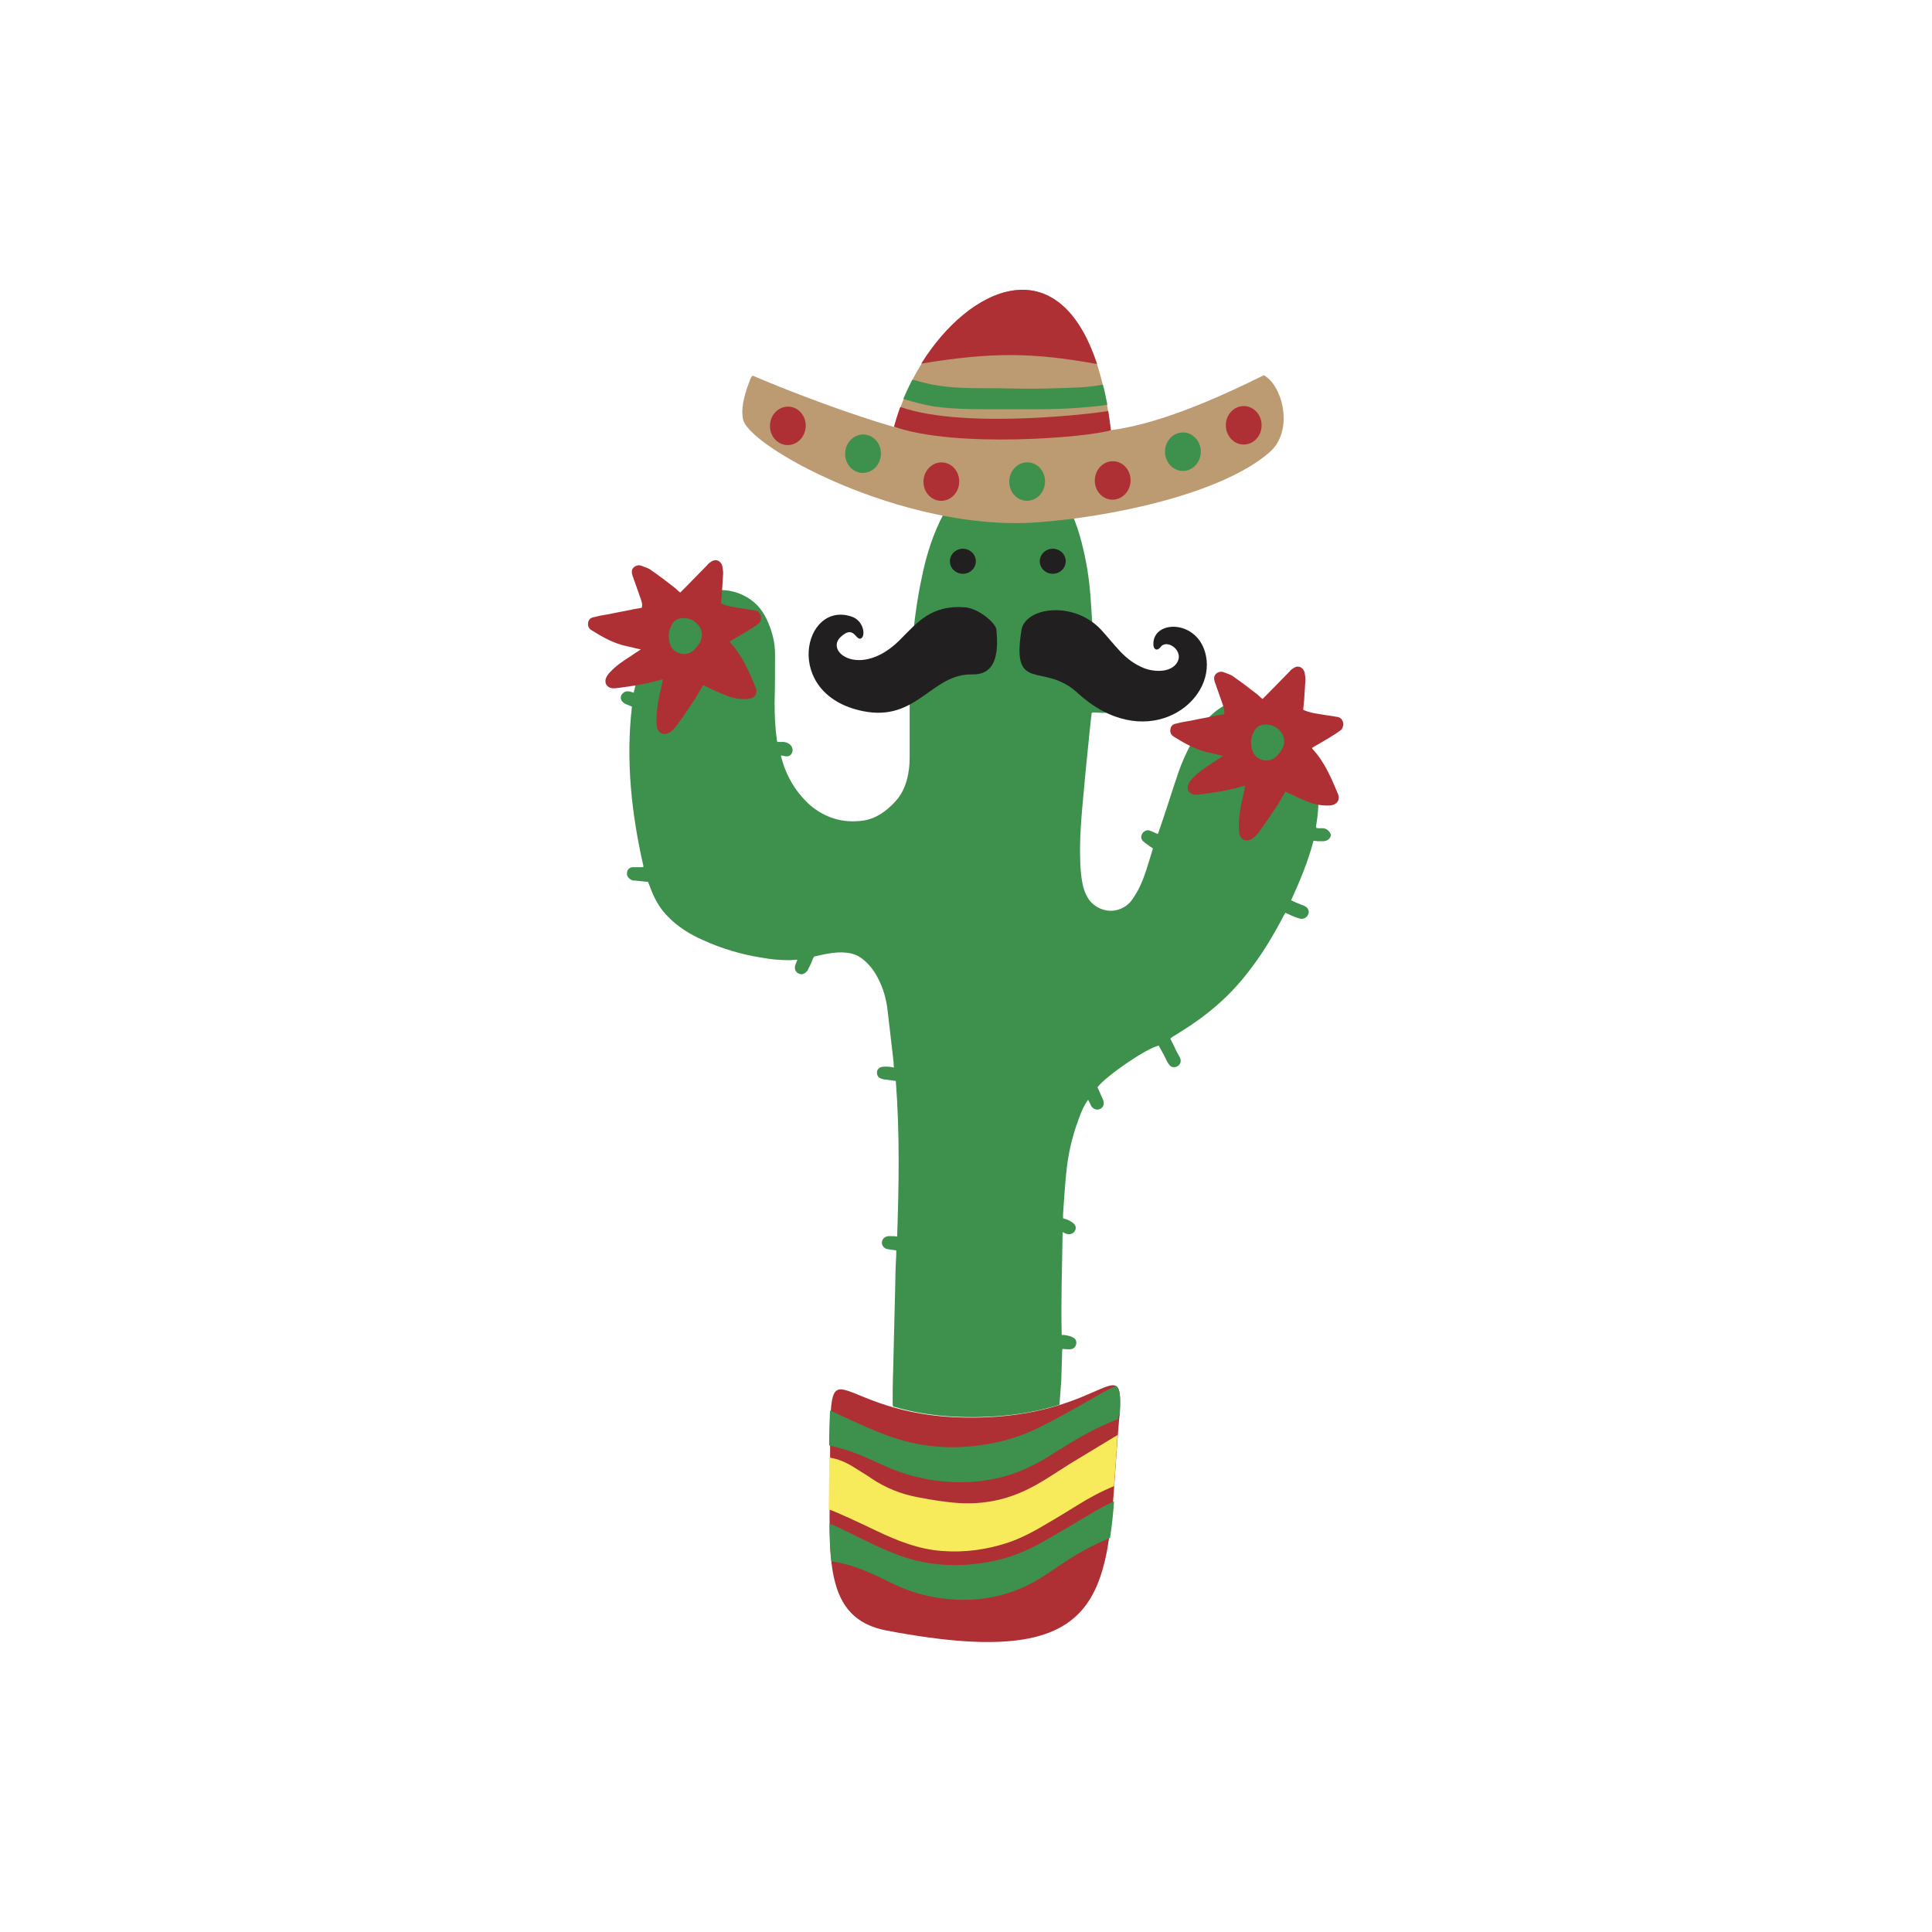 <?xml version="1.0" encoding="utf-8"?>
<!-- Generator: Adobe Illustrator 21.1.0, SVG Export Plug-In . SVG Version: 6.00 Build 0)  -->
<svg version="1.1" id="Calque_1" xmlns="http://www.w3.org/2000/svg" xmlns:xlink="http://www.w3.org/1999/xlink" x="0px" y="0px"
	 viewBox="0 0 432 432" style="enable-background:new 0 0 432 432;" xml:space="preserve">
<style type="text/css">
	.st0{fill:#AE3034;}
	.st1{fill:#3E904D;}
	.st2{fill:#F7EB5B;}
	.st3{fill:#221F20;}
	.st4{fill:#BC9A72;}
	.st5{fill:#FFFFFF;}
	.st6{fill:#E9963E;}
	.st7{fill:#EFB156;}
	.st8{fill:#5EB057;}
	.st9{fill:#A27D56;}
	.st10{fill:#BD8346;}
	.st11{fill:#DD658D;}
	.st12{fill:#404041;}
	.st13{fill:#81BF8E;}
	.st14{fill:#ED7E87;}
	.st15{fill:#B0202B;}
	.st16{fill:#BA9453;}
	.st17{fill:#B99352;}
	.st18{fill:#45A49C;}
	.st19{fill:#59B178;}
	.st20{fill:#C9A25F;}
	.st21{fill:#BCBDBF;}
	.st22{fill:#C7345D;}
	.st23{fill:#2E3192;}
	.st24{fill:#8CC63F;}
	.st25{fill:#22B573;}
	.st26{fill:#333333;}
	.st27{fill:#B1A097;}
	.st28{fill:#574B43;}
	.st29{fill:#85328A;}
	.st30{fill:#53A7DB;}
	.st31{fill:#912D61;}
	.st32{fill:#835F41;}
	.st33{fill:#929496;}
	.st34{fill:#808080;}
	.st35{fill:#6F4E2F;}
	.st36{fill:#A6A8AA;}
	.st37{fill:#DF643A;}
	.st38{fill:#98C355;}
	.st39{fill:#D35998;}
	.st40{fill:#6F665A;}
	.st41{fill:#BFB49D;}
	.st42{fill:#AE82B3;}
	.st43{fill:#B3B3B3;}
	.st44{fill:#5E328B;}
	.st45{fill:#DA404D;}
	.st46{fill:#A994C1;}
	.st47{fill:#8B575B;}
	.st48{fill:#C9C0AF;}
	.st49{fill:#A67C52;}
	.st50{fill:#86A391;}
	.st51{fill:#6595A9;}
	.st52{fill:#483E49;}
	.st53{fill:#F6BA00;}
	.st54{fill:#FC8080;}
	.st55{fill:#1A1A1A;}
	.st56{fill:#749FA8;}
	.st57{fill:#ABC337;}
	.st58{fill:#F67E20;}
	.st59{fill:#52A9B2;}
	.st60{fill:#925A8B;}
	.st61{fill:#DD8383;}
	.st62{fill:#929C3B;}
	.st63{fill:#4D4D4D;}
	.st64{fill:#C69C6D;}
	.st65{fill:#DBB753;}
	.st66{fill:#9EB9B4;}
	.st67{fill:#F2F2F2;}
	.st68{fill:#E2C87F;}
	.st69{fill:#E8BDC4;}
	.st70{fill:#D86D29;}
	.st71{fill:#E0CDAD;}
	.st72{fill:#E6E6E6;}
	.st73{fill:#CCD6CE;}
	.st74{fill:#9FD3C7;}
	.st75{fill-rule:evenodd;clip-rule:evenodd;}
	.st76{fill:#E5BE51;}
	.st77{fill:#B3A693;}
	.st78{fill:#717370;}
	.st79{fill:#9FB14D;}
	.st80{fill:#736357;}
	.st81{fill:#51642D;}
	.st82{fill:#743315;}
	.st83{fill:#0071BC;}
	.st84{fill:#9C1B20;}
	.st85{fill:#009245;}
	.st86{fill:#F6E6CC;}
	.st87{fill:#84CBCB;}
	.st88{fill:#7D9B39;}
	.st89{fill:#3C4E5C;}
	.st90{fill:#998675;}
	.st91{fill:#C7B299;}
	.st92{fill:#9B2F10;}
	.st93{fill:#E7A136;}
	.st94{fill:#978E43;}
	.st95{fill:#7D5E18;}
	.st96{fill:#F2C545;}
	.st97{fill:#E07D28;}
	.st98{fill:#E0D2BE;}
	.st99{fill:#C4A18D;}
	.st100{fill:#BCBD84;}
	.st101{fill:#5F645E;}
	.st102{fill:#CAC2C2;}
	.st103{fill:#959736;}
	.st104{fill:#B0D24A;}
	.st105{fill:#754C24;}
	.st106{fill:#603813;}
	.st107{fill:#8C4A33;}
	.st108{fill:#0B493A;}
	.st109{fill:#C17953;}
	.st110{fill:#F7C64D;}
	.st111{fill:#005371;}
	.st112{fill:#D3E2DC;}
	.st113{fill:#3E8A64;}
	.st114{fill:#299798;}
	.st115{fill:#731115;}
	.st116{fill:#4F4544;}
	.st117{fill:#4C6047;}
	.st118{fill:#4C301C;}
	.st119{fill:#867274;}
	.st120{fill:#C13F47;}
	.st121{fill:#BC8AA8;}
	.st122{fill:#634E42;}
	.st123{fill:#E1B8D7;}
	.st124{fill:#6D866B;}
	.st125{fill:#422918;}
	.st126{fill:#925F36;}
	.st127{fill:#1D1D1B;}
	.st128{fill:#00A099;}
	.st129{fill:#F8B133;}
	.st130{fill:#006633;}
	.st131{fill:#683B11;}
	.st132{fill:#B17F49;}
	.st133{fill:#A3897A;}
	.st134{fill:#E488B5;}
	.st135{fill:#93C01F;}
	.st136{fill:#EDE287;}
	.st137{fill:#E9CB9A;}
	.st138{fill:#EAB8CC;}
	.st139{fill:#7E4E24;}
	.st140{fill:#E5332A;}
	.st141{fill:#F29100;}
</style>
<g>
	<path class="st1" d="M295.9,185.2c-0.3,0-0.5,0-0.8,0c-0.3,0-0.5,0-0.8-0.1c0-0.2,0-0.4,0-0.5c0.4-2.4,0.6-4.8,0.5-7.2
		c-0.2-5.4-2-10.2-5.2-14.5c-1.8-2.4-4-4.3-6.8-5.5c-2.5-1.1-5.1-1.4-7.7-0.3c-3,1.3-5.3,3.4-7,6.2c-2.1,3.3-3.8,6.8-5,10.6
		c-1,2.9-1.9,5.9-2.9,8.8c-0.4,1.3-0.9,2.6-1.3,3.8c-0.7-0.3-1.3-0.6-1.9-0.8c-0.6-0.2-1.3,0.2-1.6,0.7c-0.3,0.6-0.3,1.1,0.1,1.6
		c0.3,0.3,0.6,0.5,1,0.8c0.4,0.3,0.8,0.6,1.3,0.9c-1,3.2-1.8,6.4-3.3,9.3c-0.5,0.9-1,1.7-1.6,2.5c-0.5,0.6-1.1,1.1-1.7,1.4
		c-3.2,1.8-6.7,0.1-8-2.2c-0.6-1-1-2.2-1.2-3.4c-0.5-2.7-0.5-5.4-0.5-8.1c0.1-5.8,0.8-11.5,1.3-17.3c0.3-3,0.6-5.9,0.9-8.9
		c0.1-1.2,0.3-2.4,0.4-3.6c0.2,0,0.3-0.1,0.4-0.1c0.7,0,1.4,0.1,2.1,0.1c0.5,0,1,0,1.4-0.1c0.8-0.2,1.2-0.8,1.1-1.6
		c-0.1-0.7-0.6-1.2-1.4-1.3c-0.2,0-0.5,0-0.7,0c-0.9-0.1-1.8-0.1-2.7-0.2c0-0.4,0-0.6,0-0.9c0.1-3.3,0.3-6.6,0.2-9.9
		c0-3.2-0.3-6.4-0.5-9.6c-0.2-3.8-0.6-7.5-1.4-11.3c-0.9-4.3-2.1-8.5-4.3-12.3c-1.2-2.1-2.6-4-4.3-5.7c-2.4-2.4-5.3-3.6-8.8-3.3
		c-2,0.2-3.7,0.9-5.3,1.9c-3.9,2.4-6.8,5.7-8.9,9.8c-2.3,4.3-3.8,9-4.8,13.8c-1.8,8.2-2.5,16.6-2.7,25c-0.1,1.6-0.1,3.3-0.1,4.9
		c0,3.3,0,6.5,0,9.8c0,1.5,0,3-0.3,4.5c-0.4,2.3-1.2,4.4-2.8,6.2c-2,2.2-4.4,4-7.4,4.4c-4.4,0.6-8.4-0.6-11.8-3.5
		c-3.1-2.8-5.2-6.3-6.3-10.3c-0.1-0.2-0.1-0.5-0.2-0.8c0.4,0.1,0.7,0.1,1,0.2c0.6,0.1,1.1-0.1,1.4-0.6c0.3-0.5,0.3-1,0-1.6
		c-0.4-0.6-1-0.9-1.7-1c-0.5,0-1,0-1.5,0c-0.1-0.3-0.1-0.5-0.1-0.6c-0.4-2.7-0.5-5.5-0.5-8.2c0.1-3.6,0.1-7.2,0.1-10.9
		c0-2.7-0.7-5.2-1.8-7.6c-1.1-2.4-2.8-4.3-5.3-5.5c-2.9-1.4-6-1.5-9.1-0.5c-5.6,1.8-9.4,5.6-11.9,10.8c-1.6,3.4-2.6,7-3.3,10.7
		c-0.1,0.2-0.1,0.5-0.2,0.8c-0.4-0.1-0.7-0.3-1.1-0.3c-0.6-0.1-1.1,0.1-1.5,0.6c-0.4,0.5-0.4,1.1,0,1.6c0.3,0.3,0.6,0.6,1,0.7
		c0.4,0.2,0.8,0.3,1.2,0.5c-1.4,12.1-0.1,24,2.6,35.8c-0.1,0-0.2,0.1-0.3,0.1c-0.4,0-0.8,0-1.2,0c-0.3,0-0.6,0-1,0
		c-0.7,0.1-1.2,0.6-1.2,1.3c-0.1,0.7,0.4,1.3,1.1,1.6c0.2,0.1,0.4,0.1,0.7,0.1c1,0.1,1.9,0.2,2.9,0.3c0.1,0.3,0.3,0.7,0.4,1
		c0.9,2.5,2.1,4.8,4,6.7c2.3,2.4,5.1,4.1,8.1,5.4c4,1.8,8.3,3.1,12.7,3.8c2.1,0.4,4.3,0.6,6.5,0.6c0.5,0,1.1-0.1,1.7-0.1
		c-0.2,0.5-0.4,0.9-0.5,1.3c-0.2,0.8,0.1,1.5,0.8,1.8c0.6,0.3,1.3,0.1,1.8-0.5c0.2-0.2,0.3-0.4,0.4-0.7c0.4-0.7,0.7-1.4,1-2.2
		c0.1-0.3,0.3-0.5,0.6-0.5c2.2-0.5,4.4-1,6.6-0.8c1.4,0.1,2.6,0.5,3.7,1.3c1.7,1.3,2.9,2.9,3.8,4.8c1,2,1.6,4.1,1.9,6.3
		c0.5,4,0.9,8,1.4,12c0,0.4,0,0.8,0.1,1.3c-0.6-0.1-1.1-0.2-1.5-0.2c-0.5,0-1,0-1.4,0.1c-0.6,0.2-1,0.8-0.9,1.3c0,0.6,0.3,1.1,1,1.3
		c0.3,0.1,0.7,0.2,1,0.2c0.7,0.1,1.4,0.2,2.2,0.3c0.9,11.6,0.7,23.2,0.3,34.8c-0.5-0.1-0.9-0.1-1.3-0.1c-0.2,0-0.3,0-0.5,0
		c-0.8,0-1.5,0.5-1.6,1.3c-0.1,0.7,0.4,1.4,1.2,1.6c0.7,0.1,1.3,0.2,2,0.3c0,0.4,0,0.7,0,1c-0.1,1.9-0.2,3.8-0.2,5.7
		c-0.2,6.8-0.3,13.7-0.5,20.5c-0.1,2.3-0.1,4.6-0.1,6.9c0,0.3,0,0.5,0.1,0.8c5,1.5,11.9,2.7,21.2,2.3c6.7-0.3,11.9-1.4,16-2.7
		c0.1-1.8,0.3-3.6,0.4-5.4c0.1-2.2,0.1-4.3,0.2-6.5c0-0.2,0-0.4,0.1-0.6c0.6,0.1,1.1,0.1,1.6,0.1c0.7,0,1.2-0.4,1.4-1
		c0.2-0.6,0-1.3-0.6-1.6c-0.5-0.3-1-0.4-1.5-0.5c-0.3-0.1-0.7-0.1-1.1-0.1c-0.2-7.7,0.1-15.3,0.2-23c0.4,0.2,0.6,0.3,0.9,0.4
		c0.7,0.2,1.4,0,1.8-0.6c0.4-0.6,0.3-1.3-0.3-1.8c-0.4-0.3-0.9-0.6-1.4-0.8c-0.3-0.1-0.6-0.2-0.9-0.3c0-0.4,0-0.7,0-0.9
		c0.2-3,0.4-6.1,0.7-9.1c0.4-4.2,1.3-8.2,2.8-12.2c0.5-1.4,1.1-2.9,2.1-4.3c0.3,0.5,0.5,1,0.7,1.4c0.5,0.8,1.4,1,2.1,0.6
		c0.7-0.4,0.9-1.2,0.5-2.1c-0.4-0.9-0.8-1.8-1.2-2.7c2-2.6,11.1-8.8,13.7-9.3c0.4,0.7,0.8,1.5,1.2,2.2c0.3,0.6,0.6,1.3,1,1.9
		c0.5,0.8,1.3,0.9,2,0.5c0.7-0.4,0.9-1.2,0.5-2c-0.4-0.7-0.8-1.4-1.1-2.1c-0.3-0.7-0.7-1.4-1-2c0.1-0.1,0.1-0.2,0.1-0.2
		c0.7-0.5,1.5-0.9,2.2-1.4c5.7-3.5,10.8-7.8,14.9-13.1c3.1-3.9,5.7-8.2,8-12.6c0.2-0.3,0.3-0.6,0.5-0.9c0.4,0.2,0.8,0.3,1.1,0.5
		c0.7,0.3,1.4,0.6,2.2,0.8c0.7,0.2,1.5-0.2,1.8-0.9c0.3-0.6,0.1-1.4-0.6-1.8c-0.3-0.2-0.6-0.3-0.9-0.4c-0.8-0.3-1.5-0.6-2.3-1
		c2-4.4,3.8-8.7,5-13.3c0.4,0,0.7,0.1,1.1,0.1c0.3,0,0.6,0,1,0c1,0,1.7-0.6,1.8-1.4C297.4,186,296.8,185.3,295.9,185.2z"/>
	<g>
		<path class="st0" d="M250.4,315.7c0.7-13.5-3.7,0-29.6,1.2c-36.5,1.6-35.1-21.5-35.2,12.3c-0.1,18.4-1.8,32.7,12.7,35.4
			c54,10.3,48.7-11.4,52-47.9C250.4,316.6,250.4,316,250.4,315.7z"/>
		<g>
			<path class="st2" d="M196,342.3c4.6,2.2,9.3,4.1,14.6,4.5c5.2,0.4,10.1-0.3,14.9-1.9c3.2-1.1,6.1-2.7,8.9-4.4
				c2.1-1.2,4.2-2.5,6.3-3.8c2.7-1.7,5.5-3.2,8.4-4.4c0.3-3.6,0.5-7.4,0.8-11.4c-0.3,0.2-0.6,0.3-0.9,0.5c-3.3,2-6.6,4-9.9,6
				c-3.2,2-6.3,4.2-9.7,5.8c-4.6,2.2-9.6,3.2-14.8,2.9c-3.1-0.2-6.2-0.7-9.3-1.3c-3.8-0.7-7.3-2.1-10.4-4.2
				c-1.3-0.9-2.7-1.7-4.1-2.6c-1.6-1-3.4-1.8-5.4-2.1c0,1.1,0,2.2,0,3.4c0,2.9-0.1,5.6-0.1,8.2c0.9,0.3,1.8,0.7,2.7,1.1
				C190.8,339.8,193.4,341.1,196,342.3z"/>
			<g>
				<path class="st1" d="M233.3,344.7c-3.7,2.1-7.6,3.7-11.9,4.5c-6.9,1.3-13.7,1-20.3-1.4c-3.8-1.4-7.4-3.2-11-5
					c-1.5-0.7-3-1.5-4.6-2.1c0,3,0.1,5.9,0.4,8.4c2,0.3,3.9,0.8,5.9,1.5c2.5,0.9,5,2.1,7.4,3.3c4.6,2.3,9.6,3.6,14.9,3.8
					c5.4,0.2,10.6-0.8,15.4-3.1c2.7-1.3,5.1-3,7.5-4.6c3.5-2.4,7.2-4.5,11.2-6.1c0.4-2.5,0.7-5.3,0.9-8.2c-1.3,0.6-2.7,1.3-3.9,2
					C241.1,340.1,237.2,342.5,233.3,344.7z"/>
				<path class="st1" d="M250.4,315.7c0.2-3.6,0-5.3-0.9-5.8c-0.9,0.4-1.9,0.9-2.8,1.4c-4.2,2.4-8.3,4.8-12.6,7
					c-3.9,2.1-8.1,3.7-12.7,4.5c-7.4,1.4-14.7,1-21.8-1.4c-4.1-1.4-7.9-3.2-11.8-5c-0.7-0.3-1.4-0.7-2.2-1c-0.1,1.9-0.2,4.4-0.2,7.8
					c1.4,0.3,2.8,0.7,4.1,1.1c2.7,0.9,5.3,2.1,7.9,3.3c5,2.3,10.3,3.6,15.9,3.8c5.8,0.2,11.3-0.8,16.5-3.2c2.9-1.3,5.4-3,8-4.6
					c3.8-2.4,7.8-4.6,12.2-6.3c0-0.3,0-0.5,0.1-0.8C250.4,316.6,250.4,316,250.4,315.7z"/>
			</g>
		</g>
	</g>
	<path class="st0" d="M300.3,161.5c-0.2-0.7-0.6-1.1-1.3-1.2c-1.3-0.2-2.5-0.4-3.8-0.6c-1.3-0.2-2.6-0.4-3.8-1
		c0.1-0.7,0.1-1.4,0.2-2c0.1-1.6,0.2-3.1,0.3-4.7c0-0.6-0.1-1.1-0.2-1.7c-0.4-1.2-1.5-1.6-2.5-0.9c-0.3,0.2-0.6,0.4-0.8,0.7
		c-1.6,1.6-3.2,3.3-4.8,4.9c-0.4,0.4-0.8,0.8-1.3,1.3c-0.4-0.3-0.7-0.6-1-0.9c-1.8-1.4-3.6-2.8-5.5-4.1c-0.6-0.5-1.5-0.7-2.2-1
		c-0.2-0.1-0.5-0.1-0.7-0.1c-1.1,0.2-1.7,1-1.3,2.2c0.6,1.8,1.3,3.6,1.9,5.4c0.2,0.6,0.4,1.2,0.2,1.9c-0.6,0.1-1.2,0.2-1.7,0.3
		c-1.8,0.4-3.7,0.7-5.5,1.1c-1.2,0.2-2.4,0.4-3.5,0.7c-0.7,0.1-1.2,0.5-1.3,1.3c-0.1,0.8,0.2,1.3,0.9,1.7c2.4,1.5,4.9,2.9,7.8,3.5
		c1,0.2,1.9,0.5,3.1,0.7c-0.9,0.6-1.7,1.1-2.4,1.6c-1.6,1-3.2,2.1-4.5,3.5c-0.3,0.3-0.6,0.7-0.8,1.1c-0.6,1.2,0,2.3,1.3,2.5
		c0.2,0,0.5,0,0.7,0c3.3-0.4,6.6-0.9,9.8-1.8c0.2-0.1,0.4-0.1,0.8-0.2c-0.1,0.5-0.1,0.9-0.2,1.2c-0.6,2.4-1.1,4.8-1.2,7.3
		c0,0.7,0,1.5,0.1,2.2c0.3,1.4,1.6,1.9,2.8,1.2c0.5-0.3,1-0.8,1.4-1.3c1.5-2,2.9-4.1,4.3-6.2c0.6-1,1.2-2,1.8-3.1
		c0.6,0.3,1.2,0.5,1.7,0.8c1.1,0.5,2.1,1,3.2,1.4c1.6,0.7,3.3,1,5.1,0.9c1.5-0.1,2.3-1.2,1.8-2.5c-1.5-3.6-3-7.2-5.7-10.1
		c-0.1-0.1-0.1-0.2-0.1-0.3c1.5-0.9,3-1.7,4.4-2.6c0.7-0.4,1.4-0.9,2.1-1.4C300.2,162.8,300.5,162.2,300.3,161.5z M282.6,170
		c-1.6-0.3-2.6-1.4-2.8-3.2c0-0.2,0-0.5-0.1-0.9c0-0.3,0.1-0.7,0.2-1.2c0.4-1.2,0.9-2.3,2.3-2.6c1.5-0.3,2.9,0.1,4,1.3
		c1.6,1.8,1,3.8-0.4,5.3C285,169.7,283.9,170.2,282.6,170z"/>
	<path class="st0" d="M170.1,137.7c-0.2-0.7-0.6-1.1-1.3-1.2c-1.3-0.2-2.5-0.4-3.8-0.6c-1.3-0.2-2.6-0.4-3.8-1
		c0.1-0.7,0.1-1.4,0.2-2c0.1-1.6,0.2-3.1,0.3-4.7c0-0.6-0.1-1.1-0.2-1.7c-0.4-1.2-1.5-1.6-2.5-0.9c-0.3,0.2-0.6,0.4-0.8,0.7
		c-1.6,1.6-3.2,3.3-4.8,4.9c-0.4,0.4-0.8,0.8-1.3,1.3c-0.4-0.3-0.7-0.6-1-0.9c-1.8-1.4-3.6-2.8-5.5-4.1c-0.6-0.5-1.5-0.7-2.2-1
		c-0.2-0.1-0.5-0.1-0.7-0.1c-1.1,0.2-1.7,1-1.3,2.2c0.6,1.8,1.3,3.6,1.9,5.4c0.2,0.6,0.4,1.2,0.2,1.9c-0.6,0.1-1.2,0.2-1.7,0.3
		c-1.8,0.4-3.7,0.7-5.5,1.1c-1.2,0.2-2.4,0.4-3.5,0.7c-0.7,0.1-1.2,0.5-1.3,1.3c-0.1,0.8,0.2,1.3,0.9,1.7c2.4,1.5,4.9,2.9,7.8,3.5
		c1,0.2,1.9,0.5,3.1,0.7c-0.9,0.6-1.7,1.1-2.4,1.6c-1.6,1-3.2,2.1-4.5,3.5c-0.3,0.3-0.6,0.7-0.8,1.1c-0.6,1.2,0,2.3,1.3,2.5
		c0.2,0,0.5,0,0.7,0c3.3-0.4,6.6-0.9,9.8-1.8c0.2-0.1,0.4-0.1,0.8-0.2c-0.1,0.5-0.1,0.9-0.2,1.2c-0.6,2.4-1.1,4.8-1.2,7.3
		c0,0.7,0,1.5,0.1,2.2c0.3,1.4,1.6,1.9,2.8,1.2c0.5-0.3,1-0.8,1.4-1.3c1.5-2,2.9-4.1,4.3-6.2c0.6-1,1.2-2,1.8-3.1
		c0.6,0.3,1.2,0.5,1.7,0.8c1.1,0.5,2.1,1,3.2,1.4c1.6,0.7,3.3,1,5.1,0.9c1.5-0.1,2.3-1.2,1.8-2.5c-1.5-3.6-3-7.2-5.7-10.1
		c-0.1-0.1-0.1-0.2-0.1-0.3c1.5-0.9,3-1.7,4.4-2.6c0.7-0.4,1.4-0.9,2.1-1.4C170,139,170.3,138.4,170.1,137.7z M152.4,146.2
		c-1.6-0.3-2.6-1.4-2.8-3.2c0-0.2,0-0.5-0.1-0.9c0-0.3,0.1-0.7,0.2-1.2c0.4-1.2,0.9-2.3,2.3-2.6c1.5-0.3,2.9,0.1,4,1.3
		c1.6,1.8,1,3.8-0.4,5.3C154.8,145.9,153.7,146.4,152.4,146.2z"/>
	<g>
		<g>
			<path class="st3" d="M269.8,147.6c-1-9.2-12.1-9.3-11.9-3.5c0,1.1,0.8,1.6,1.6,0.6c1.4-2,5.5,0.9,3.6,3.6c-1.4,2.1-5,2-7.3,1.1
				c-4.4-1.8-6.2-4.9-9.6-8.6c-6.2-6.6-17-5-17.8,0.1c-2.3,14.4,4.9,7,12.5,14C255.6,168.4,270.9,158,269.8,147.6z"/>
			<path class="st3" d="M215.8,135.8c-7.6-0.6-10.7,3.4-14.6,7.3c-8.7,8.7-16.9,2.7-13.2-0.7c2.9-2.7,3.3,0.7,4.4,0.4
				c1.2-0.3,0.9-3.9-1.9-4.9c-10.9-3.8-15.7,17.4,2.4,21.1c12.2,2.5,15.3-8.4,24.5-8.2c5.3,0.1,5.9-4.7,5.4-10
				C222.7,139.4,219,136.1,215.8,135.8z"/>
		</g>
		<g>
			<ellipse class="st3" cx="235.4" cy="125.5" rx="2.9" ry="2.8"/>
			<ellipse class="st3" cx="215.3" cy="125.5" rx="2.9" ry="2.8"/>
		</g>
	</g>
	<g>
		<path class="st4" d="M248.4,96.2c5.6-0.8,15.1-2.8,34.2-12.3c4.2,2.3,6.8,12.4,1.3,17.2c-10.6,9.3-35.3,14.5-52,15.7
			c-30.1,2.2-65.4-17.3-65.8-23.3c-0.5-2.8,0.7-6.2,1.7-8.8c0.1-0.3,0.3-0.5,0.5-0.7c9.4,4,22,8.7,31.7,11.5
			C207,67.6,241.8,43,248.4,96.2z"/>
		<g>
			<ellipse class="st0" cx="278.1" cy="95.1" rx="4" ry="4.3"/>
			
				<ellipse transform="matrix(6.058108e-02 -0.998 0.998 6.058108e-02 126.534 349.325)" class="st0" cx="248.9" cy="107.4" rx="4.3" ry="4"/>
			
				<ellipse transform="matrix(6.058827e-02 -0.998 0.998 6.058827e-02 90.249 311.244)" class="st0" cx="210.5" cy="107.7" rx="4.3" ry="4"/>
			
				<ellipse transform="matrix(6.058827e-02 -0.998 0.998 6.058827e-02 70.478 265.301)" class="st0" cx="176.2" cy="95.2" rx="4.3" ry="4"/>
		</g>
		<g>
			<path class="st0" d="M245.3,81.4C236.6,55,216.8,64,206,81.3C221.8,78.7,231,78.8,245.3,81.4z"/>
			<path class="st0" d="M248.4,96.2c-0.2-1.5-0.4-3-0.6-4.3c-1.2,0.3-31.6,4.3-46.5-0.9c-0.8,2.2-1.2,3.7-1.4,4.4
				C213.8,100.3,243.3,97.8,248.4,96.2z"/>
		</g>
		<g>
			<g>
				<ellipse class="st1" cx="264.5" cy="101" rx="4" ry="4.3"/>
				
					<ellipse transform="matrix(6.058827e-02 -0.998 0.998 6.058827e-02 108.271 330.393)" class="st1" cx="229.7" cy="107.7" rx="4.3" ry="4"/>
				
					<ellipse transform="matrix(6.058021e-02 -0.998 0.998 6.058021e-02 79.984 287.915)" class="st1" cx="193" cy="101.5" rx="4.3" ry="4"/>
			</g>
			<path class="st1" d="M224.5,91.5c5.5,0,11,0.1,16.5-0.3c2.1-0.2,4.4-0.3,6.6-0.7c-0.3-1.6-0.6-3.1-1-4.5
				c-3.4,0.7-7.2,0.7-10.2,0.8c-4.6,0.2-9.1,0.1-13.7,0c-4.7,0-9.5,0.1-14.2-0.8c-1.5-0.3-3-0.7-4.5-1.1c-0.7,1.4-1.4,2.8-2,4.3
				c2.3,0.7,4.5,1.3,6.9,1.7C214,91.6,219.3,91.5,224.5,91.5z"/>
		</g>
	</g>
</g>
</svg>
